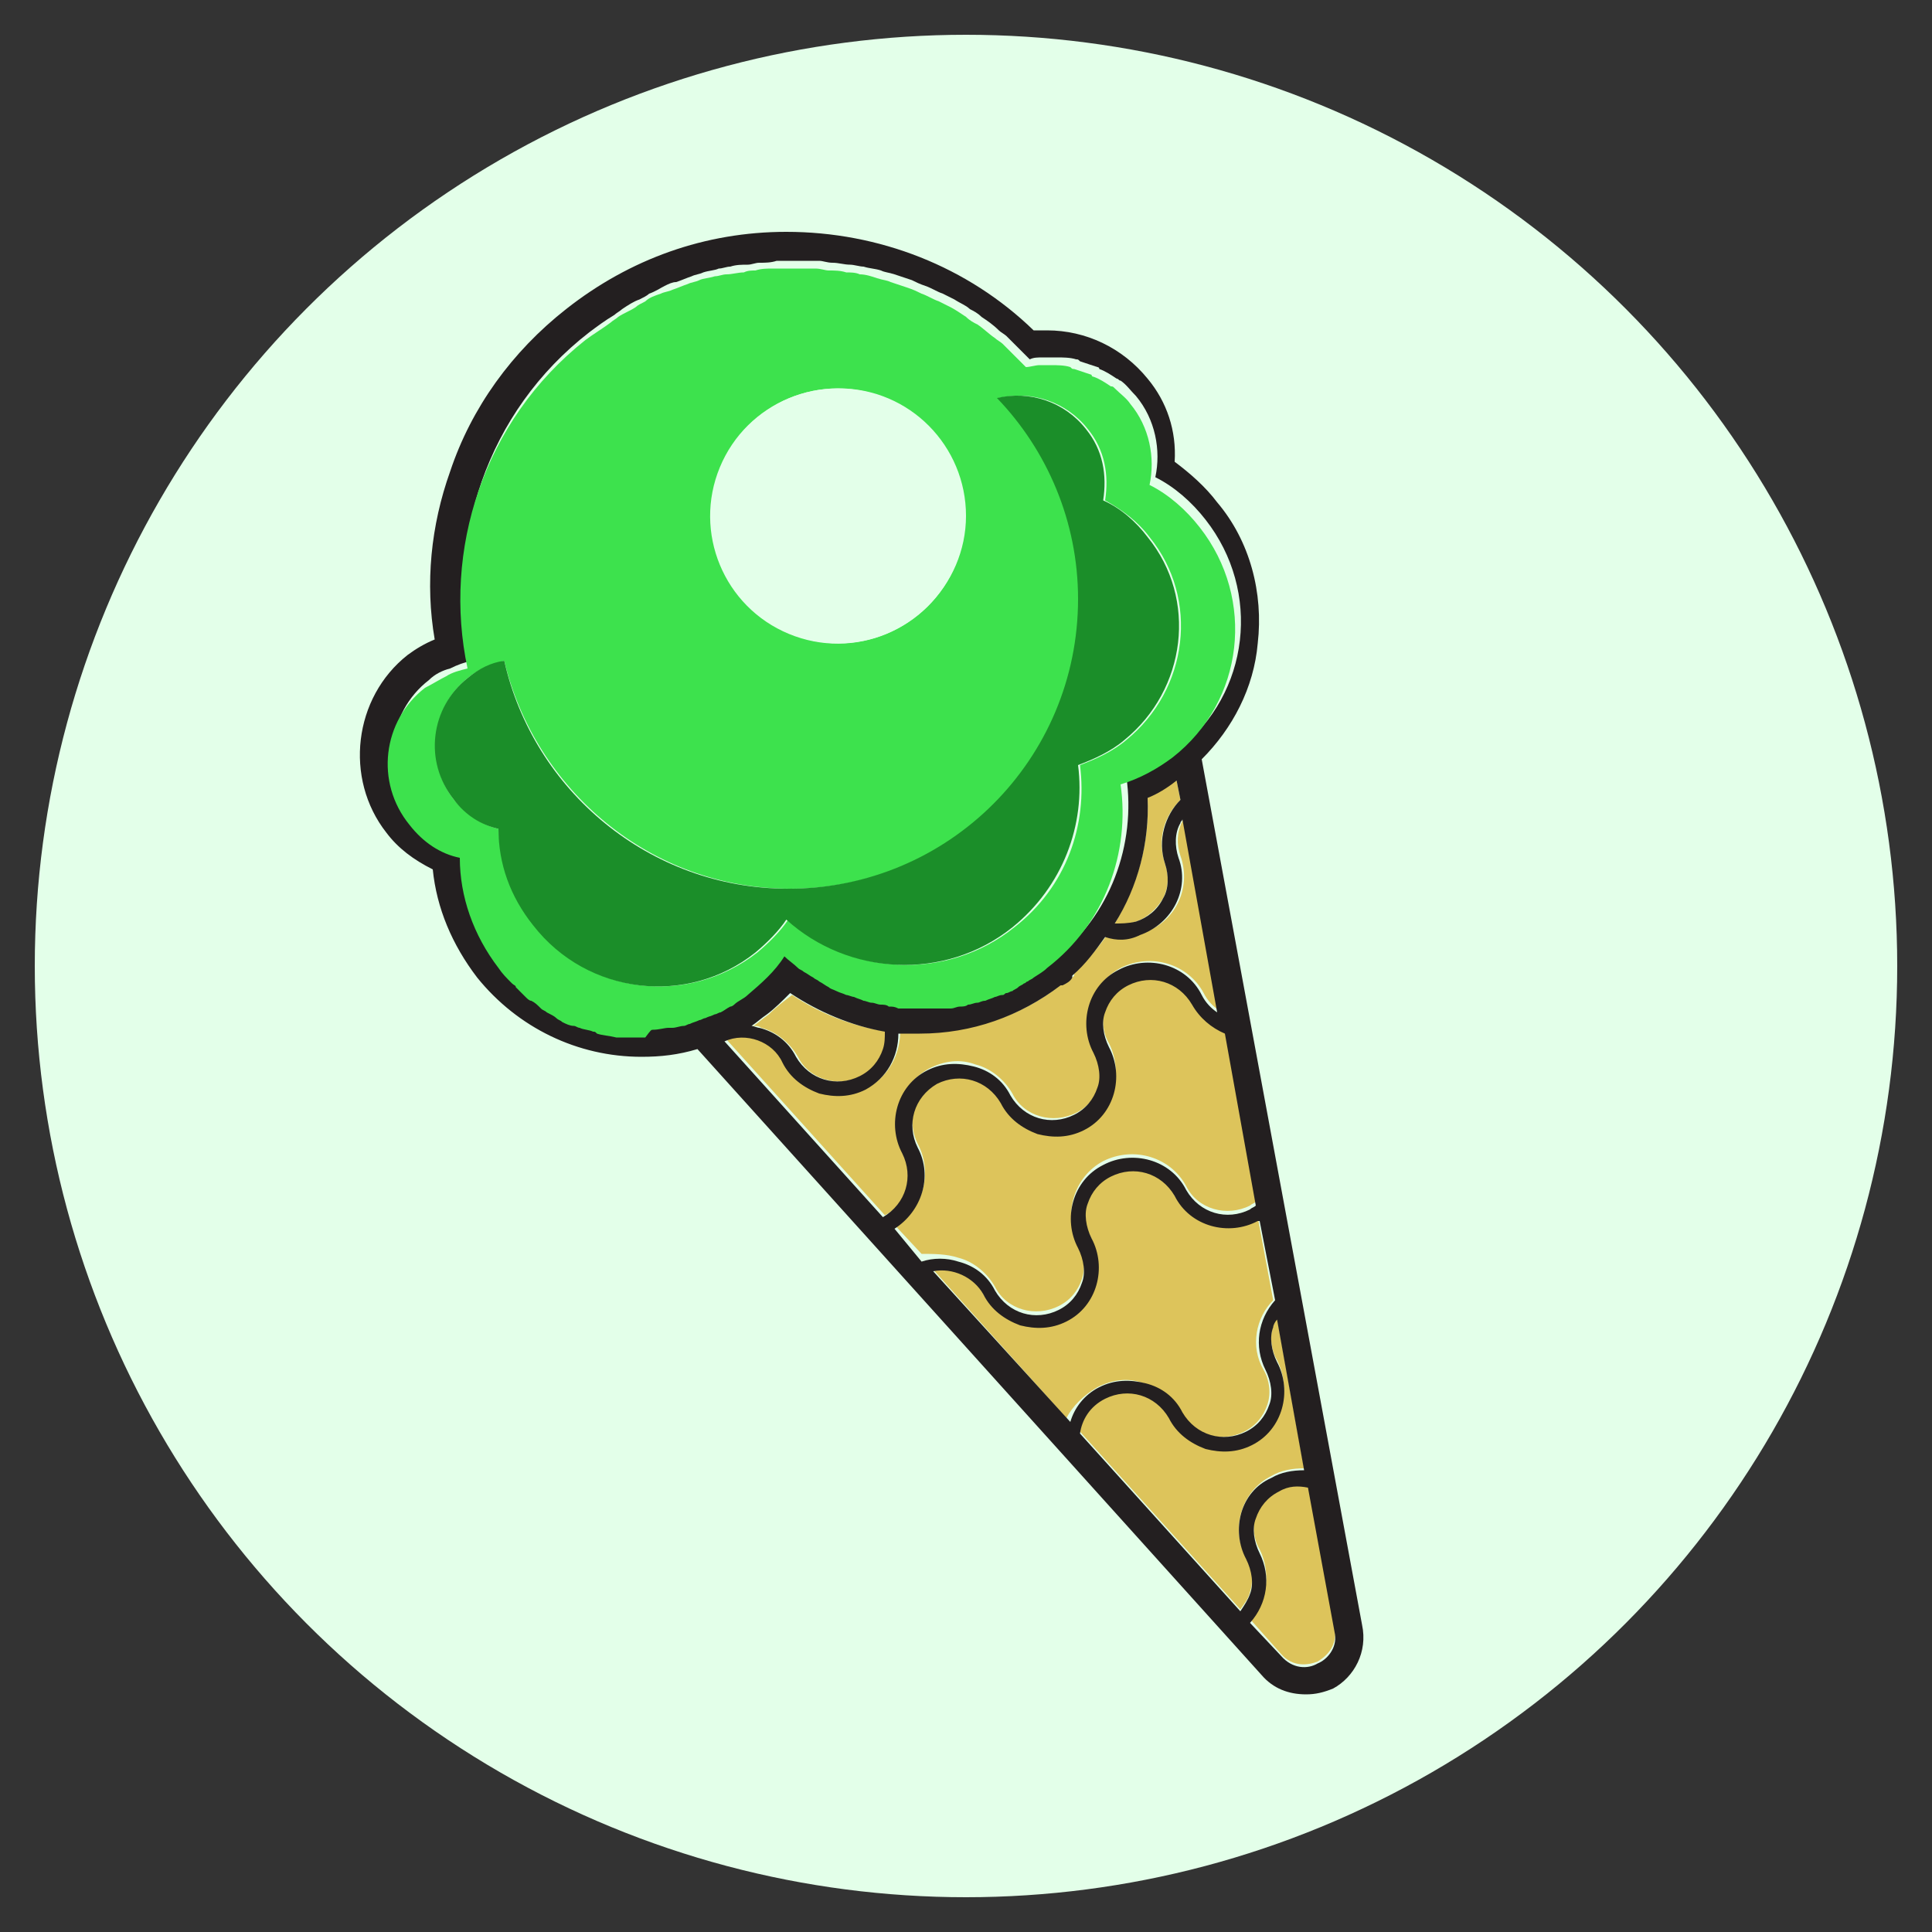 <?xml version="1.0" encoding="utf-8"?>
<!-- Generator: Adobe Illustrator 25.0.0, SVG Export Plug-In . SVG Version: 6.00 Build 0)  -->
<svg version="1.1" id="iceCream" xmlns="http://www.w3.org/2000/svg" xmlns:xlink="http://www.w3.org/1999/xlink" x="0px" y="0px"
	 viewBox="0 0 100 100" style="enable-background:new 0 0 100 100;" xml:space="preserve">
<rect x="0" y="0" width="100" height="100" fill="#333333" stroke="none"/>
<style type="text/css">
	.st0{fill:#E3FFE9;}
	.st1{fill:none;}
	.st2{fill:#DDC45B;}
	.st3{fill:#231F20;}
	.st4{fill:#3DE24D;}
	.st5{fill:#1B8E29;}
</style>
<circle class="st0" cx="50" cy="50" r="48.2"/>
<g>
	<path class="st1" d="M42.2,13.6c0.2,0,0.4,0.1,0.7,0.1C42.7,13.6,42.5,13.6,42.2,13.6z"/>
	<path class="st1" d="M43.8,13.8c0.2,0,0.5,0.1,0.7,0.1C44.3,13.9,44.1,13.8,43.8,13.8z"/>
	<path class="st1" d="M36.2,14.1c0.3-0.1,0.6-0.1,0.8-0.2C36.8,14,36.5,14.1,36.2,14.1z"/>
	<path class="st1" d="M40.8,13.5c0,0-0.1,0-0.1,0c0.2,0,0.4,0,0.6,0C41.1,13.5,40.9,13.5,40.8,13.5z"/>
	<path class="st1" d="M37.7,13.8c0.3-0.1,0.6-0.1,0.9-0.1C38.3,13.7,38,13.7,37.7,13.8z"/>
	<path class="st1" d="M45.4,14.2c0.2,0.1,0.4,0.1,0.7,0.2C45.9,14.3,45.7,14.2,45.4,14.2z"/>
	<path class="st1" d="M39.1,13.6c0.3,0,0.6,0,0.9-0.1C39.7,13.5,39.4,13.6,39.1,13.6z"/>
	<path class="st1" d="M53,18.7c0.2-0.1,0.4-0.1,0.7-0.1C53.5,18.7,53.3,18.7,53,18.7z"/>
	<path class="st1" d="M54.3,18.6c-0.1,0-0.2,0-0.4,0C54.1,18.6,54.2,18.6,54.3,18.6C54.3,18.6,54.3,18.6,54.3,18.6z"/>
	<path class="st1" d="M55.4,18.7c0.1,0,0.1,0,0.2,0.1C55.5,18.7,55.4,18.7,55.4,18.7z"/>
	<path class="st1" d="M49.9,16.2c0.2,0.1,0.4,0.2,0.6,0.4C50.3,16.4,50.1,16.3,49.9,16.2z"/>
	<path class="st1" d="M47,14.7c0.2,0.1,0.4,0.2,0.7,0.3C47.4,14.9,47.2,14.8,47,14.7z"/>
	<path class="st1" d="M48.5,15.4c0.2,0.1,0.4,0.2,0.6,0.3C48.9,15.6,48.7,15.5,48.5,15.4z"/>
	<path class="st1" d="M51.4,17.2c0.1,0.1,0.3,0.2,0.4,0.3C51.7,17.5,51.5,17.4,51.4,17.2z"/>
	<path class="st1" d="M30.1,52.8c-0.1,0-0.2-0.1-0.3-0.1C29.9,52.7,30,52.8,30.1,52.8z"/>
	<path class="st1" d="M27.5,51.4c-0.1-0.1-0.2-0.2-0.3-0.2C27.3,51.3,27.4,51.3,27.5,51.4z"/>
	<path class="st1" d="M31.1,53.1c-0.1,0-0.1,0-0.2-0.1C30.9,53,31,53.1,31.1,53.1z"/>
	<path class="st1" d="M29.2,52.4c-0.1-0.1-0.2-0.1-0.3-0.2C29,52.3,29.1,52.4,29.2,52.4z"/>
	<path class="st1" d="M32.3,53.2c-0.1,0-0.2,0-0.2,0C32.1,53.2,32.2,53.2,32.3,53.2z"/>
	<path class="st1" d="M34.8,14.6c0.3-0.1,0.5-0.2,0.8-0.3C35.4,14.4,35.1,14.5,34.8,14.6z"/>
	<path class="st1" d="M26.7,50.7c-0.1-0.1-0.2-0.1-0.2-0.2C26.5,50.6,26.6,50.7,26.7,50.7z"/>
	<path class="st1" d="M32,16c0.3-0.2,0.6-0.4,0.9-0.5C32.6,15.6,32.3,15.8,32,16z"/>
	<path class="st1" d="M33.4,15.2c0.3-0.1,0.6-0.3,0.8-0.4C33.9,14.9,33.7,15.1,33.4,15.2z"/>
	<path class="st1" d="M23.1,34.5c0.4-0.2,0.7-0.3,1.1-0.4C23.8,34.2,23.4,34.4,23.1,34.5z"/>
	<path class="st1" d="M30.3,17.1c0.4-0.3,0.8-0.6,1.3-0.9C31.1,16.5,30.7,16.8,30.3,17.1z"/>
	<path class="st1" d="M28.4,52c-0.1-0.1-0.2-0.1-0.3-0.2C28.1,51.9,28.2,51.9,28.4,52z"/>
	<path class="st1" d="M34.6,53.2c-0.3,0-0.6,0.1-0.8,0.1C34.1,53.2,34.4,53.2,34.6,53.2z"/>
	<path class="st1" d="M33,53.3C33,53.3,33.1,53.3,33,53.3c0.3,0,0.4,0,0.6,0C33.4,53.3,33.2,53.3,33,53.3z"/>
	<path class="st1" d="M57.4,19.6c0.1,0,0.1,0.1,0.2,0.1C57.5,19.7,57.5,19.7,57.4,19.6z"/>
	<path class="st1" d="M56.4,19.1c0,0,0.1,0,0.1,0.1C56.5,19.1,56.5,19.1,56.4,19.1z"/>
	<path class="st2" d="M57.7,47.8c0.4,0.1,0.8,0,1.1-0.1c0.6-0.2,1.1-0.7,1.4-1.2c0.3-0.6,0.3-1.2,0.1-1.8c-0.4-1.2-0.1-2.4,0.8-3.3
		l-0.2-1c-0.5,0.3-1,0.6-1.5,0.9C59.5,43.6,58.9,45.8,57.7,47.8z"/>
	<path class="st2" d="M39.8,52.5c-0.3,0.2-0.5,0.4-0.8,0.6c0.1,0,0.3,0,0.4,0.1c0.8,0.2,1.5,0.8,1.9,1.5c0.6,1.2,2.1,1.6,3.3,1
		c0.6-0.3,1-0.8,1.2-1.4c0.1-0.3,0.1-0.6,0.1-0.9c-1.8-0.3-3.4-0.9-4.9-1.9C40.6,51.8,40.2,52.1,39.8,52.5z"/>
	<path class="st2" d="M37.1,52.4c-0.2,0.1-0.3,0.2-0.5,0.2C36.7,52.5,36.9,52.5,37.1,52.4z"/>
	<path class="st2" d="M37.9,52c-0.2,0.1-0.3,0.2-0.5,0.3C37.5,52.2,37.7,52.1,37.9,52z"/>
	<path class="st2" d="M67.7,76.8c-0.5-0.1-1,0-1.5,0.2c-0.6,0.3-1,0.8-1.2,1.4c-0.2,0.6-0.1,1.3,0.2,1.8c0.6,1.2,0.4,2.7-0.5,3.6
		l1.6,1.8c0.6,0.7,1.4,0.6,1.9,0.4c0.5-0.3,1-0.8,0.9-1.7L67.7,76.8z"/>
	<path class="st2" d="M49.6,65.1c0.8,0.2,1.5,0.8,1.9,1.5c0.6,1.2,2.1,1.6,3.3,1c0.6-0.3,1-0.8,1.2-1.4c0.2-0.6,0.1-1.3-0.2-1.8
		c-0.8-1.6-0.2-3.5,1.3-4.3c1.6-0.8,3.5-0.2,4.3,1.3c0.6,1.2,2.1,1.6,3.3,1c0.1-0.1,0.2-0.1,0.3-0.2l-1.6-8.9
		c-0.7-0.3-1.3-0.8-1.7-1.5c-0.6-1.2-2.1-1.6-3.3-1c-0.6,0.3-1,0.8-1.2,1.4c-0.2,0.6-0.1,1.3,0.2,1.8c0.8,1.6,0.2,3.5-1.3,4.3
		c-0.8,0.4-1.6,0.5-2.4,0.2c-0.8-0.2-1.5-0.8-1.9-1.6c-0.6-1.2-2.1-1.6-3.3-1c-1.2,0.6-1.6,2.1-1,3.3c0.8,1.5,0.3,3.4-1.2,4.2
		l1.4,1.5C48.3,64.9,49,64.9,49.6,65.1z"/>
	<path class="st2" d="M44.9,56.3c-0.8,0.4-1.6,0.5-2.4,0.2c-0.8-0.2-1.5-0.8-1.9-1.6c-0.6-1.1-1.9-1.6-3-1.1l8.2,9.1c0,0,0,0,0,0
		c1.2-0.6,1.6-2.1,1-3.3c-0.8-1.6-0.2-3.5,1.3-4.3c0.8-0.4,1.6-0.5,2.4-0.2c0.8,0.2,1.5,0.8,1.9,1.5c0.6,1.2,2.1,1.6,3.3,1
		c0.6-0.3,1-0.8,1.2-1.4c0.2-0.6,0.1-1.3-0.2-1.8c-0.8-1.6-0.2-3.5,1.3-4.3c1.6-0.8,3.5-0.2,4.3,1.3c0.2,0.4,0.5,0.7,0.8,0.9
		l-1.8-10c0,0.1-0.1,0.1-0.1,0.2c-0.3,0.6-0.3,1.2-0.1,1.8c0.6,1.7-0.3,3.5-2,4c-0.6,0.2-1.3,0.2-1.8,0.1c-0.5,0.7-1.1,1.4-1.7,2
		l0,0.1c-0.2,0.2-0.3,0.3-0.5,0.4c0,0,0,0-0.1,0c-2.1,1.7-4.6,2.5-7.3,2.5c-0.4,0-0.7,0-1.1-0.1C46.6,54.6,46,55.7,44.9,56.3z"/>
	<path class="st2" d="M38.9,51.3c-0.2,0.2-0.5,0.4-0.7,0.5C38.4,51.6,38.6,51.5,38.9,51.3z"/>
	<path class="st2" d="M65.8,76.4c0.5-0.3,1.1-0.4,1.7-0.4l-1.4-7.8c-0.1,0.1-0.1,0.2-0.2,0.4c-0.2,0.6-0.1,1.3,0.2,1.8
		c0.8,1.6,0.2,3.5-1.3,4.3c-0.8,0.4-1.6,0.5-2.4,0.2c-0.8-0.2-1.5-0.8-1.9-1.6c-0.6-1.2-2.1-1.6-3.3-1c-0.7,0.4-1.2,1.1-1.3,1.8
		l8.3,9.2c0.2-0.3,0.4-0.5,0.5-0.9c0.2-0.6,0.1-1.3-0.2-1.8C63.7,79.2,64.2,77.2,65.8,76.4z"/>
	<path class="st2" d="M56.8,71.8c0.8-0.4,1.6-0.5,2.4-0.2c0.8,0.2,1.5,0.8,1.9,1.5c0.6,1.2,2.1,1.6,3.3,1c0.6-0.3,1-0.8,1.2-1.4
		c0.2-0.6,0.1-1.3-0.2-1.8c-0.7-1.2-0.4-2.7,0.5-3.6L65.1,63c0,0,0,0-0.1,0c-1.6,0.8-3.5,0.2-4.3-1.3c-0.6-1.2-2.1-1.6-3.3-1
		c-0.6,0.3-1,0.8-1.2,1.4c-0.2,0.6-0.1,1.3,0.2,1.8c0.8,1.6,0.2,3.5-1.3,4.3c-0.8,0.4-1.6,0.5-2.4,0.2c-0.8-0.2-1.5-0.8-1.9-1.6
		c-0.5-1-1.6-1.4-2.6-1.2l7,7.8C55.5,72.8,56.1,72.2,56.8,71.8z"/>
	<path class="st2" d="M49.6,51.8c-0.2,0-0.3,0.1-0.5,0.1C49.3,51.9,49.5,51.8,49.6,51.8z"/>
	<path class="st2" d="M50.5,51.6c-0.2,0-0.3,0.1-0.5,0.1C50.2,51.7,50.3,51.6,50.5,51.6z"/>
	<path class="st2" d="M48.8,51.9c-0.2,0-0.3,0-0.5,0C48.4,52,48.6,52,48.8,51.9z"/>
	<path class="st2" d="M51.3,51.3c-0.2,0.1-0.3,0.1-0.5,0.2C51,51.4,51.2,51.4,51.3,51.3z"/>
	<path class="st2" d="M46.9,52c-0.1,0-0.3,0-0.4,0C46.7,52,46.8,52,46.9,52z"/>
	<path class="st2" d="M47.6,52c0.1,0,0.2,0,0.3,0c-0.2,0-0.3,0-0.5,0C47.5,52,47.6,52,47.6,52z"/>
	<path class="st2" d="M54,49.8c-0.2,0.2-0.5,0.4-0.7,0.5C53.5,50.2,53.8,50,54,49.8z"/>
	<path class="st2" d="M51.9,51.1C51.9,51.1,51.9,51.1,51.9,51.1c-0.1,0-0.1,0.1-0.2,0.1C51.7,51.1,51.8,51.1,51.9,51.1z"/>
	<path class="st2" d="M52.8,50.6c0.1,0,0.1-0.1,0.2-0.1C52.9,50.5,52.9,50.6,52.8,50.6C52.8,50.6,52.8,50.6,52.8,50.6z"/>
	<path class="st2" d="M41.7,50.1c-0.1-0.1-0.2-0.1-0.3-0.2C41.5,50,41.6,50,41.7,50.1z"/>
	<path class="st2" d="M44.3,51.4c-0.1,0-0.3-0.1-0.4-0.1C44,51.3,44.1,51.4,44.3,51.4z"/>
	<path class="st2" d="M43.4,51.1C43.3,51,43.1,51,43,50.9C43.1,51,43.3,51,43.4,51.1z"/>
	<path class="st2" d="M42.5,50.6c-0.1-0.1-0.2-0.1-0.3-0.2C42.3,50.5,42.4,50.6,42.5,50.6z"/>
	<path class="st2" d="M45.1,51.7c-0.1,0-0.3-0.1-0.4-0.1C44.9,51.6,45,51.7,45.1,51.7z"/>
	<path class="st3" d="M70.5,84.1l-8.3-44.8c1.6-1.6,2.7-3.7,2.9-6c0.3-2.6-0.4-5.3-2.1-7.3c-0.6-0.8-1.4-1.5-2.2-2.1
		c0.1-1.6-0.4-3.1-1.4-4.3c-1.3-1.6-3.2-2.5-5.2-2.5c-0.2,0-0.5,0-0.7,0c-3.4-3.3-8-5.1-12.8-5.1v1.5l0-1.5c-4.2,0-8.1,1.4-11.4,4
		c-2.8,2.2-4.9,5.1-6,8.4c-1,2.8-1.3,5.8-0.8,8.7c-0.5,0.2-1,0.5-1.4,0.8c-2.8,2.2-3.3,6.4-1.1,9.2c0.6,0.8,1.4,1.4,2.4,1.9
		c0.2,2,1,3.9,2.3,5.6c2.1,2.6,5.2,4.1,8.5,4.1c1,0,1.9-0.1,2.9-0.4l29.2,32.4c0.6,0.7,1.4,1,2.3,1c0.5,0,0.9-0.1,1.4-0.3
		C70.1,86.8,70.8,85.5,70.5,84.1z M68.2,86.1c-0.5,0.3-1.3,0.3-1.9-0.4L64.7,84c0.9-1,1.1-2.4,0.5-3.6c-0.3-0.6-0.4-1.3-0.2-1.8
		c0.2-0.6,0.6-1.1,1.2-1.4c0.5-0.3,1-0.3,1.5-0.2l1.4,7.6C69.2,85.3,68.7,85.9,68.2,86.1z M47.6,53.5c2.7,0,5.2-0.9,7.3-2.5
		c0,0,0,0,0.1,0c0.2-0.1,0.4-0.2,0.5-0.4l0-0.1c0.7-0.6,1.2-1.3,1.7-2c0.6,0.2,1.2,0.2,1.8-0.1c1.7-0.6,2.6-2.4,2-4
		c-0.2-0.6-0.2-1.3,0.1-1.8c0-0.1,0.1-0.1,0.1-0.2l1.8,10c-0.3-0.2-0.6-0.5-0.8-0.9c-0.8-1.6-2.8-2.1-4.3-1.3
		c-1.6,0.8-2.1,2.8-1.3,4.3c0.3,0.6,0.4,1.3,0.2,1.8c-0.2,0.6-0.6,1.1-1.2,1.4c-1.2,0.6-2.6,0.2-3.3-1c-0.4-0.8-1.1-1.3-1.9-1.5
		c-0.8-0.2-1.6-0.2-2.4,0.2c-1.6,0.8-2.1,2.8-1.3,4.3c0.6,1.2,0.2,2.6-1,3.3c0,0,0,0,0,0l-8.2-9.1c1.1-0.5,2.5,0,3,1.1
		c0.4,0.8,1.1,1.3,1.9,1.6c0.8,0.2,1.6,0.2,2.4-0.2c1.1-0.6,1.7-1.7,1.7-2.9C46.9,53.5,47.3,53.5,47.6,53.5z M64.5,80.7
		c0.3,0.6,0.4,1.3,0.2,1.8c-0.1,0.3-0.3,0.6-0.5,0.9l-8.3-9.2c0.1-0.7,0.5-1.4,1.3-1.8c1.2-0.6,2.6-0.2,3.3,1
		c0.4,0.8,1.1,1.3,1.9,1.6c0.8,0.2,1.6,0.2,2.4-0.2c1.6-0.8,2.1-2.8,1.3-4.3c-0.3-0.6-0.4-1.3-0.2-1.8c0-0.1,0.1-0.3,0.2-0.4
		l1.4,7.8c-0.6,0-1.2,0.1-1.7,0.4C64.2,77.2,63.7,79.2,64.5,80.7z M48.3,65.8c1-0.2,2.1,0.3,2.6,1.2c0.4,0.8,1.1,1.3,1.9,1.6
		c0.8,0.2,1.6,0.2,2.4-0.2c1.6-0.8,2.1-2.8,1.3-4.3c-0.3-0.6-0.4-1.3-0.2-1.8c0.2-0.6,0.6-1.1,1.2-1.4c1.2-0.6,2.6-0.2,3.3,1
		c0.8,1.6,2.8,2.1,4.3,1.3c0,0,0,0,0.1,0l0.8,4.1c-0.9,1-1.1,2.4-0.5,3.6c0.3,0.6,0.4,1.3,0.2,1.8c-0.2,0.6-0.6,1.1-1.2,1.4
		c-1.2,0.6-2.6,0.2-3.3-1c-0.4-0.8-1.1-1.3-1.9-1.5c-0.8-0.2-1.6-0.2-2.4,0.2c-0.8,0.4-1.3,1.1-1.5,1.8L48.3,65.8z M46.3,63.6
		c1.4-0.9,2-2.7,1.2-4.2c-0.6-1.2-0.2-2.6,1-3.3c1.2-0.6,2.6-0.2,3.3,1c0.4,0.8,1.1,1.3,1.9,1.6c0.8,0.2,1.6,0.2,2.4-0.2
		c1.6-0.8,2.1-2.8,1.3-4.3c-0.3-0.6-0.4-1.3-0.2-1.8c0.2-0.6,0.6-1.1,1.2-1.4c1.2-0.6,2.6-0.2,3.3,1c0.4,0.7,1,1.2,1.7,1.5l1.6,8.9
		c-0.1,0.1-0.2,0.1-0.3,0.2c-1.2,0.6-2.6,0.2-3.3-1c-0.8-1.6-2.8-2.1-4.3-1.3c-1.6,0.8-2.1,2.8-1.3,4.3c0.3,0.6,0.4,1.3,0.2,1.8
		c-0.2,0.6-0.6,1.1-1.2,1.4c-1.2,0.6-2.6,0.2-3.3-1c-0.4-0.8-1.1-1.3-1.9-1.5c-0.6-0.2-1.3-0.2-1.9,0L46.3,63.6z M61.1,41.4
		c-0.8,0.8-1.2,2.1-0.8,3.3c0.2,0.6,0.2,1.3-0.1,1.8c-0.3,0.6-0.8,1-1.4,1.2c-0.4,0.1-0.8,0.1-1.1,0.1c1.2-1.9,1.8-4.2,1.7-6.5
		c0.5-0.2,1-0.5,1.5-0.9L61.1,41.4z M45.8,53.4c0,0.3,0,0.6-0.1,0.9c-0.2,0.6-0.6,1.1-1.2,1.4c-1.2,0.6-2.6,0.2-3.3-1
		c-0.4-0.8-1.1-1.3-1.9-1.5c-0.1,0-0.3-0.1-0.4-0.1c0.3-0.2,0.5-0.4,0.8-0.6c0.4-0.3,0.8-0.7,1.2-1.1C42.4,52.4,44.1,53.1,45.8,53.4
		z M33,53.3c-0.2,0-0.5,0-0.7,0c-0.1,0-0.2,0-0.2,0c-0.3,0-0.6-0.1-1-0.2c-0.1,0-0.1,0-0.2-0.1c-0.2-0.1-0.5-0.1-0.7-0.2
		c-0.1,0-0.2-0.1-0.3-0.1c-0.2-0.1-0.4-0.1-0.6-0.2c-0.1-0.1-0.2-0.1-0.3-0.2c-0.2-0.1-0.4-0.2-0.5-0.3c-0.1-0.1-0.2-0.1-0.3-0.2
		c-0.2-0.1-0.3-0.2-0.5-0.4c-0.1-0.1-0.2-0.2-0.3-0.2c-0.2-0.1-0.3-0.3-0.5-0.5c-0.1-0.1-0.2-0.1-0.2-0.2c-0.2-0.2-0.5-0.5-0.7-0.8
		c-1.3-1.7-2-3.7-2-5.7c-1-0.3-1.9-0.9-2.6-1.7c-1.7-2.2-1.4-5.4,0.8-7.1c0.3-0.3,0.7-0.5,1.1-0.6c0.4-0.2,0.7-0.3,1.1-0.4
		c-1.4-6.2,0.8-12.9,6.1-17c0.4-0.3,0.8-0.6,1.3-0.9c0.1-0.1,0.3-0.2,0.4-0.3c0.3-0.2,0.6-0.4,0.9-0.5c0.2-0.1,0.4-0.2,0.5-0.3
		c0.3-0.1,0.6-0.3,0.8-0.4c0.2-0.1,0.4-0.2,0.6-0.2c0.3-0.1,0.5-0.2,0.8-0.3c0.2-0.1,0.4-0.1,0.6-0.2c0.3-0.1,0.6-0.1,0.8-0.2
		c0.2,0,0.4-0.1,0.6-0.1c0.3-0.1,0.6-0.1,0.9-0.1c0.2,0,0.4-0.1,0.6-0.1c0.3,0,0.6,0,0.9-0.1c0.2,0,0.4,0,0.6,0c0,0,0.1,0,0.1,0
		c0.2,0,0.3,0,0.5,0c0.3,0,0.7,0,1,0c0.2,0,0.4,0.1,0.7,0.1c0.3,0,0.6,0.1,0.9,0.1c0.2,0,0.5,0.1,0.7,0.1c0.3,0.1,0.6,0.1,0.9,0.2
		c0.2,0.1,0.4,0.1,0.7,0.2c0.3,0.1,0.6,0.2,0.9,0.3c0.2,0.1,0.4,0.2,0.7,0.3c0.3,0.1,0.6,0.3,0.9,0.4c0.2,0.1,0.4,0.2,0.6,0.3
		c0.3,0.2,0.6,0.3,0.8,0.5c0.2,0.1,0.4,0.2,0.6,0.4c0.3,0.2,0.6,0.4,0.9,0.7c0.1,0.1,0.3,0.2,0.4,0.3c0.4,0.4,0.8,0.8,1.2,1.2
		c0.2-0.1,0.4-0.1,0.7-0.1c0.1,0,0.2,0,0.2,0c0.1,0,0.2,0,0.4,0c0,0,0,0,0.1,0c0.3,0,0.7,0,1,0.1c0.1,0,0.1,0,0.2,0.1
		c0.3,0.1,0.6,0.2,0.9,0.3c0,0,0.1,0,0.1,0.1c0.3,0.1,0.6,0.3,0.9,0.5c0.1,0,0.1,0.1,0.2,0.1c0.3,0.2,0.5,0.5,0.8,0.8
		c1,1.2,1.3,2.8,1,4.2c1,0.5,1.9,1.3,2.6,2.2c2.9,3.7,2.3,9-1.4,11.9c-0.8,0.7-1.8,1.1-2.7,1.4c0.5,3.5-0.8,7.2-3.8,9.5
		c-0.2,0.2-0.5,0.4-0.7,0.5c-0.1,0.1-0.2,0.1-0.3,0.2c-0.1,0-0.1,0.1-0.2,0.1c0,0,0,0,0,0c-0.1,0.1-0.2,0.1-0.3,0.2
		c-0.1,0.1-0.2,0.1-0.3,0.2c-0.1,0-0.2,0.1-0.3,0.1c0,0,0,0,0,0c-0.1,0-0.1,0.1-0.2,0.1c-0.1,0-0.2,0.1-0.4,0.1
		c-0.2,0.1-0.3,0.1-0.5,0.2c-0.1,0-0.2,0.1-0.4,0.1c-0.2,0-0.3,0.1-0.5,0.1c-0.1,0-0.3,0.1-0.4,0.1c-0.2,0-0.3,0.1-0.5,0.1
		c-0.1,0-0.3,0-0.4,0c-0.2,0-0.3,0-0.5,0c-0.1,0-0.3,0-0.4,0c-0.1,0-0.2,0-0.3,0c-0.1,0-0.1,0-0.2,0c-0.2,0-0.3,0-0.5,0
		c-0.1,0-0.3,0-0.4,0c-0.2,0-0.3,0-0.5-0.1c-0.1,0-0.3,0-0.4-0.1c-0.2,0-0.3-0.1-0.5-0.1c-0.1,0-0.3-0.1-0.4-0.1
		c-0.2,0-0.3-0.1-0.5-0.2c-0.1,0-0.3-0.1-0.4-0.1c-0.2-0.1-0.3-0.1-0.5-0.2C43.3,51,43.1,51,43,50.9c-0.2-0.1-0.3-0.2-0.5-0.3
		c-0.1-0.1-0.2-0.1-0.3-0.2c-0.2-0.1-0.3-0.2-0.5-0.3c-0.1-0.1-0.2-0.1-0.3-0.2c-0.3-0.2-0.5-0.4-0.7-0.6c-0.5,0.7-1.1,1.4-1.9,2
		c-0.2,0.2-0.5,0.4-0.7,0.5C38,51.9,38,51.9,37.9,52c-0.2,0.1-0.3,0.2-0.5,0.3c-0.1,0.1-0.2,0.1-0.3,0.1c-0.2,0.1-0.3,0.2-0.5,0.2
		c-0.1,0-0.2,0.1-0.3,0.1c-0.2,0.1-0.3,0.1-0.5,0.2c-0.1,0-0.2,0.1-0.3,0.1c-0.2,0.1-0.4,0.1-0.6,0.1c-0.1,0-0.1,0-0.2,0
		c-0.3,0-0.6,0.1-0.8,0.1c-0.1,0-0.1,0-0.2,0C33.4,53.3,33.3,53.3,33,53.3C33.1,53.3,33,53.3,33,53.3z"/>
	<path class="st4" d="M33.8,53.3c0.3,0,0.6-0.1,0.8-0.1c0.1,0,0.1,0,0.2,0c0.2,0,0.4-0.1,0.6-0.1c0.1,0,0.2-0.1,0.3-0.1
		c0.2-0.1,0.3-0.1,0.5-0.2c0.1,0,0.2-0.1,0.3-0.1c0.2-0.1,0.3-0.1,0.5-0.2c0.1,0,0.2-0.1,0.3-0.1c0.2-0.1,0.3-0.2,0.5-0.3
		c0.1,0,0.2-0.1,0.2-0.1c0.2-0.2,0.5-0.3,0.7-0.5c0.7-0.6,1.4-1.2,1.9-2c0.2,0.2,0.5,0.4,0.7,0.6c0.1,0.1,0.2,0.1,0.3,0.2
		c0.2,0.1,0.3,0.2,0.5,0.3c0.1,0.1,0.2,0.1,0.3,0.2c0.2,0.1,0.3,0.2,0.5,0.3c0.1,0.1,0.2,0.1,0.4,0.2c0.2,0.1,0.3,0.1,0.5,0.2
		c0.1,0,0.3,0.1,0.4,0.1c0.2,0.1,0.3,0.1,0.5,0.2c0.1,0,0.3,0.1,0.4,0.1c0.2,0,0.3,0.1,0.5,0.1c0.1,0,0.3,0,0.4,0.1
		c0.2,0,0.3,0,0.5,0.1c0.1,0,0.3,0,0.4,0c0.2,0,0.3,0,0.5,0c0.1,0,0.3,0,0.5,0c0.1,0,0.3,0,0.4,0c0.2,0,0.3,0,0.5,0
		c0.1,0,0.3,0,0.4,0c0.2,0,0.3-0.1,0.5-0.1c0.1,0,0.3,0,0.4-0.1c0.2,0,0.3-0.1,0.5-0.1c0.1,0,0.2-0.1,0.4-0.1
		c0.2-0.1,0.3-0.1,0.5-0.2c0.1,0,0.2-0.1,0.4-0.1c0.1,0,0.1-0.1,0.2-0.1c0.1,0,0.2-0.1,0.3-0.1c0.1-0.1,0.2-0.1,0.3-0.2
		c0.1-0.1,0.2-0.1,0.3-0.2c0.1,0,0.1-0.1,0.2-0.1c0.1-0.1,0.2-0.1,0.3-0.2c0.3-0.2,0.5-0.3,0.7-0.5c3-2.3,4.3-6,3.8-9.5
		c1-0.3,1.9-0.8,2.7-1.4c3.7-2.9,4.3-8.2,1.4-11.9c-0.7-0.9-1.6-1.7-2.6-2.2c0.3-1.4,0-3-1-4.2c-0.2-0.3-0.5-0.5-0.8-0.8
		c-0.1-0.1-0.1-0.1-0.2-0.1c-0.3-0.2-0.6-0.4-0.9-0.5c0,0-0.1,0-0.1-0.1c-0.3-0.1-0.6-0.2-0.9-0.3c-0.1,0-0.1,0-0.2-0.1
		c-0.3-0.1-0.7-0.1-1-0.1c-0.1,0-0.3,0-0.4,0c-0.1,0-0.2,0-0.2,0c-0.2,0-0.5,0.1-0.7,0.1c-0.4-0.4-0.8-0.8-1.2-1.2
		c-0.1-0.1-0.3-0.2-0.4-0.3c-0.3-0.2-0.6-0.5-0.9-0.7c-0.2-0.1-0.4-0.2-0.6-0.4c-0.3-0.2-0.6-0.4-0.8-0.5c-0.2-0.1-0.4-0.2-0.6-0.3
		c-0.3-0.1-0.6-0.3-0.9-0.4c-0.2-0.1-0.4-0.2-0.7-0.3c-0.3-0.1-0.6-0.2-0.9-0.3c-0.2-0.1-0.4-0.1-0.7-0.2c-0.3-0.1-0.6-0.2-0.9-0.2
		c-0.2-0.1-0.5-0.1-0.7-0.1c-0.3-0.1-0.6-0.1-0.9-0.1c-0.2,0-0.4-0.1-0.7-0.1c-0.3,0-0.7,0-1,0c-0.2,0-0.4,0-0.6,0
		c-0.2,0-0.4,0-0.6,0c-0.3,0-0.6,0-0.9,0.1c-0.2,0-0.4,0-0.6,0.1c-0.3,0-0.6,0.1-0.9,0.1c-0.2,0-0.4,0.1-0.6,0.1
		c-0.3,0.1-0.6,0.1-0.8,0.2c-0.2,0.1-0.4,0.1-0.6,0.2c-0.3,0.1-0.5,0.2-0.8,0.3c-0.2,0.1-0.4,0.1-0.6,0.2c-0.3,0.1-0.6,0.2-0.8,0.4
		c-0.2,0.1-0.4,0.2-0.5,0.3c-0.3,0.2-0.6,0.3-0.9,0.5c-0.1,0.1-0.3,0.2-0.4,0.3c-0.4,0.3-0.9,0.6-1.3,0.9c-5.3,4.2-7.4,10.9-6.1,17
		c-0.4,0.1-0.8,0.2-1.1,0.4c-0.4,0.2-0.7,0.4-1.1,0.6c-2.2,1.7-2.6,4.9-0.8,7.1c0.7,0.9,1.6,1.5,2.6,1.7c0,2,0.7,4,2,5.7
		c0.2,0.3,0.4,0.5,0.7,0.8c0.1,0.1,0.2,0.1,0.2,0.2c0.2,0.2,0.3,0.3,0.5,0.5c0.1,0.1,0.2,0.2,0.3,0.2c0.2,0.1,0.3,0.2,0.5,0.4
		c0.1,0.1,0.2,0.1,0.3,0.2c0.2,0.1,0.4,0.2,0.5,0.3c0.1,0.1,0.2,0.1,0.3,0.2c0.2,0.1,0.4,0.2,0.6,0.2c0.1,0,0.2,0.1,0.3,0.1
		c0.2,0.1,0.5,0.1,0.7,0.2c0.1,0,0.1,0,0.2,0.1c0.3,0.1,0.6,0.1,1,0.2c0.1,0,0.2,0,0.2,0c0.2,0,0.5,0,0.7,0c0.2,0,0.4,0,0.6,0
		C33.7,53.3,33.7,53.3,33.8,53.3z M43.4,20.1c3.7,0,6.6,3,6.6,6.6s-3,6.6-6.6,6.6s-6.6-3-6.6-6.6S39.7,20.1,43.4,20.1z M25.8,42.9
		c-0.9-0.2-1.7-0.8-2.3-1.5c-1.5-1.9-1.2-4.8,0.7-6.3c0.6-0.5,1.2-0.7,1.9-0.9C27.7,40.9,33.7,46,40.9,46c8.3,0,15-6.7,15-15
		c0-4.1-1.6-7.7-4.2-10.4c1.7-0.4,3.5,0.2,4.6,1.6c0.9,1.1,1.1,2.4,0.9,3.7c0.9,0.5,1.7,1.1,2.3,1.9c2.6,3.2,2,7.9-1.2,10.5
		c-0.7,0.6-1.6,1-2.4,1.3c0.4,3.1-0.7,6.3-3.4,8.4c-3.5,2.8-8.5,2.5-11.7-0.4c-0.4,0.6-1,1.2-1.6,1.7c-3.6,2.8-8.7,2.2-11.5-1.4
		C26.4,46.4,25.9,44.6,25.8,42.9z"/>
	<path class="st5" d="M39.1,49.3c0.6-0.5,1.2-1.1,1.6-1.7c3.2,2.9,8.2,3.2,11.7,0.4c2.6-2.1,3.8-5.3,3.4-8.4
		c0.8-0.3,1.7-0.7,2.4-1.3c3.2-2.6,3.8-7.3,1.2-10.5c-0.6-0.8-1.4-1.5-2.3-1.9c0.2-1.3,0-2.6-0.9-3.7c-1.1-1.4-2.9-2-4.6-1.6
		c2.6,2.7,4.2,6.4,4.2,10.4c0,8.3-6.7,15-15,15c-7.2,0-13.2-5.1-14.7-11.8c-0.7,0.1-1.3,0.4-1.9,0.9c-1.9,1.5-2.3,4.3-0.7,6.3
		c0.6,0.8,1.4,1.3,2.3,1.5c0,1.8,0.6,3.5,1.8,5C30.4,51.5,35.6,52.1,39.1,49.3z"/>
	<ellipse transform="matrix(0.383 -0.924 0.924 0.383 2.066 56.587)" class="st0" cx="43.4" cy="26.7" rx="6.6" ry="6.6"/>
</g>
<defs>
<script>

let icon = document.querySelector("#iceCream");

function logMyId() {
	console.log(this.id);
}

icon.addEventListener("click", () => { console.log(this); });

</script>
</defs>
</svg>
